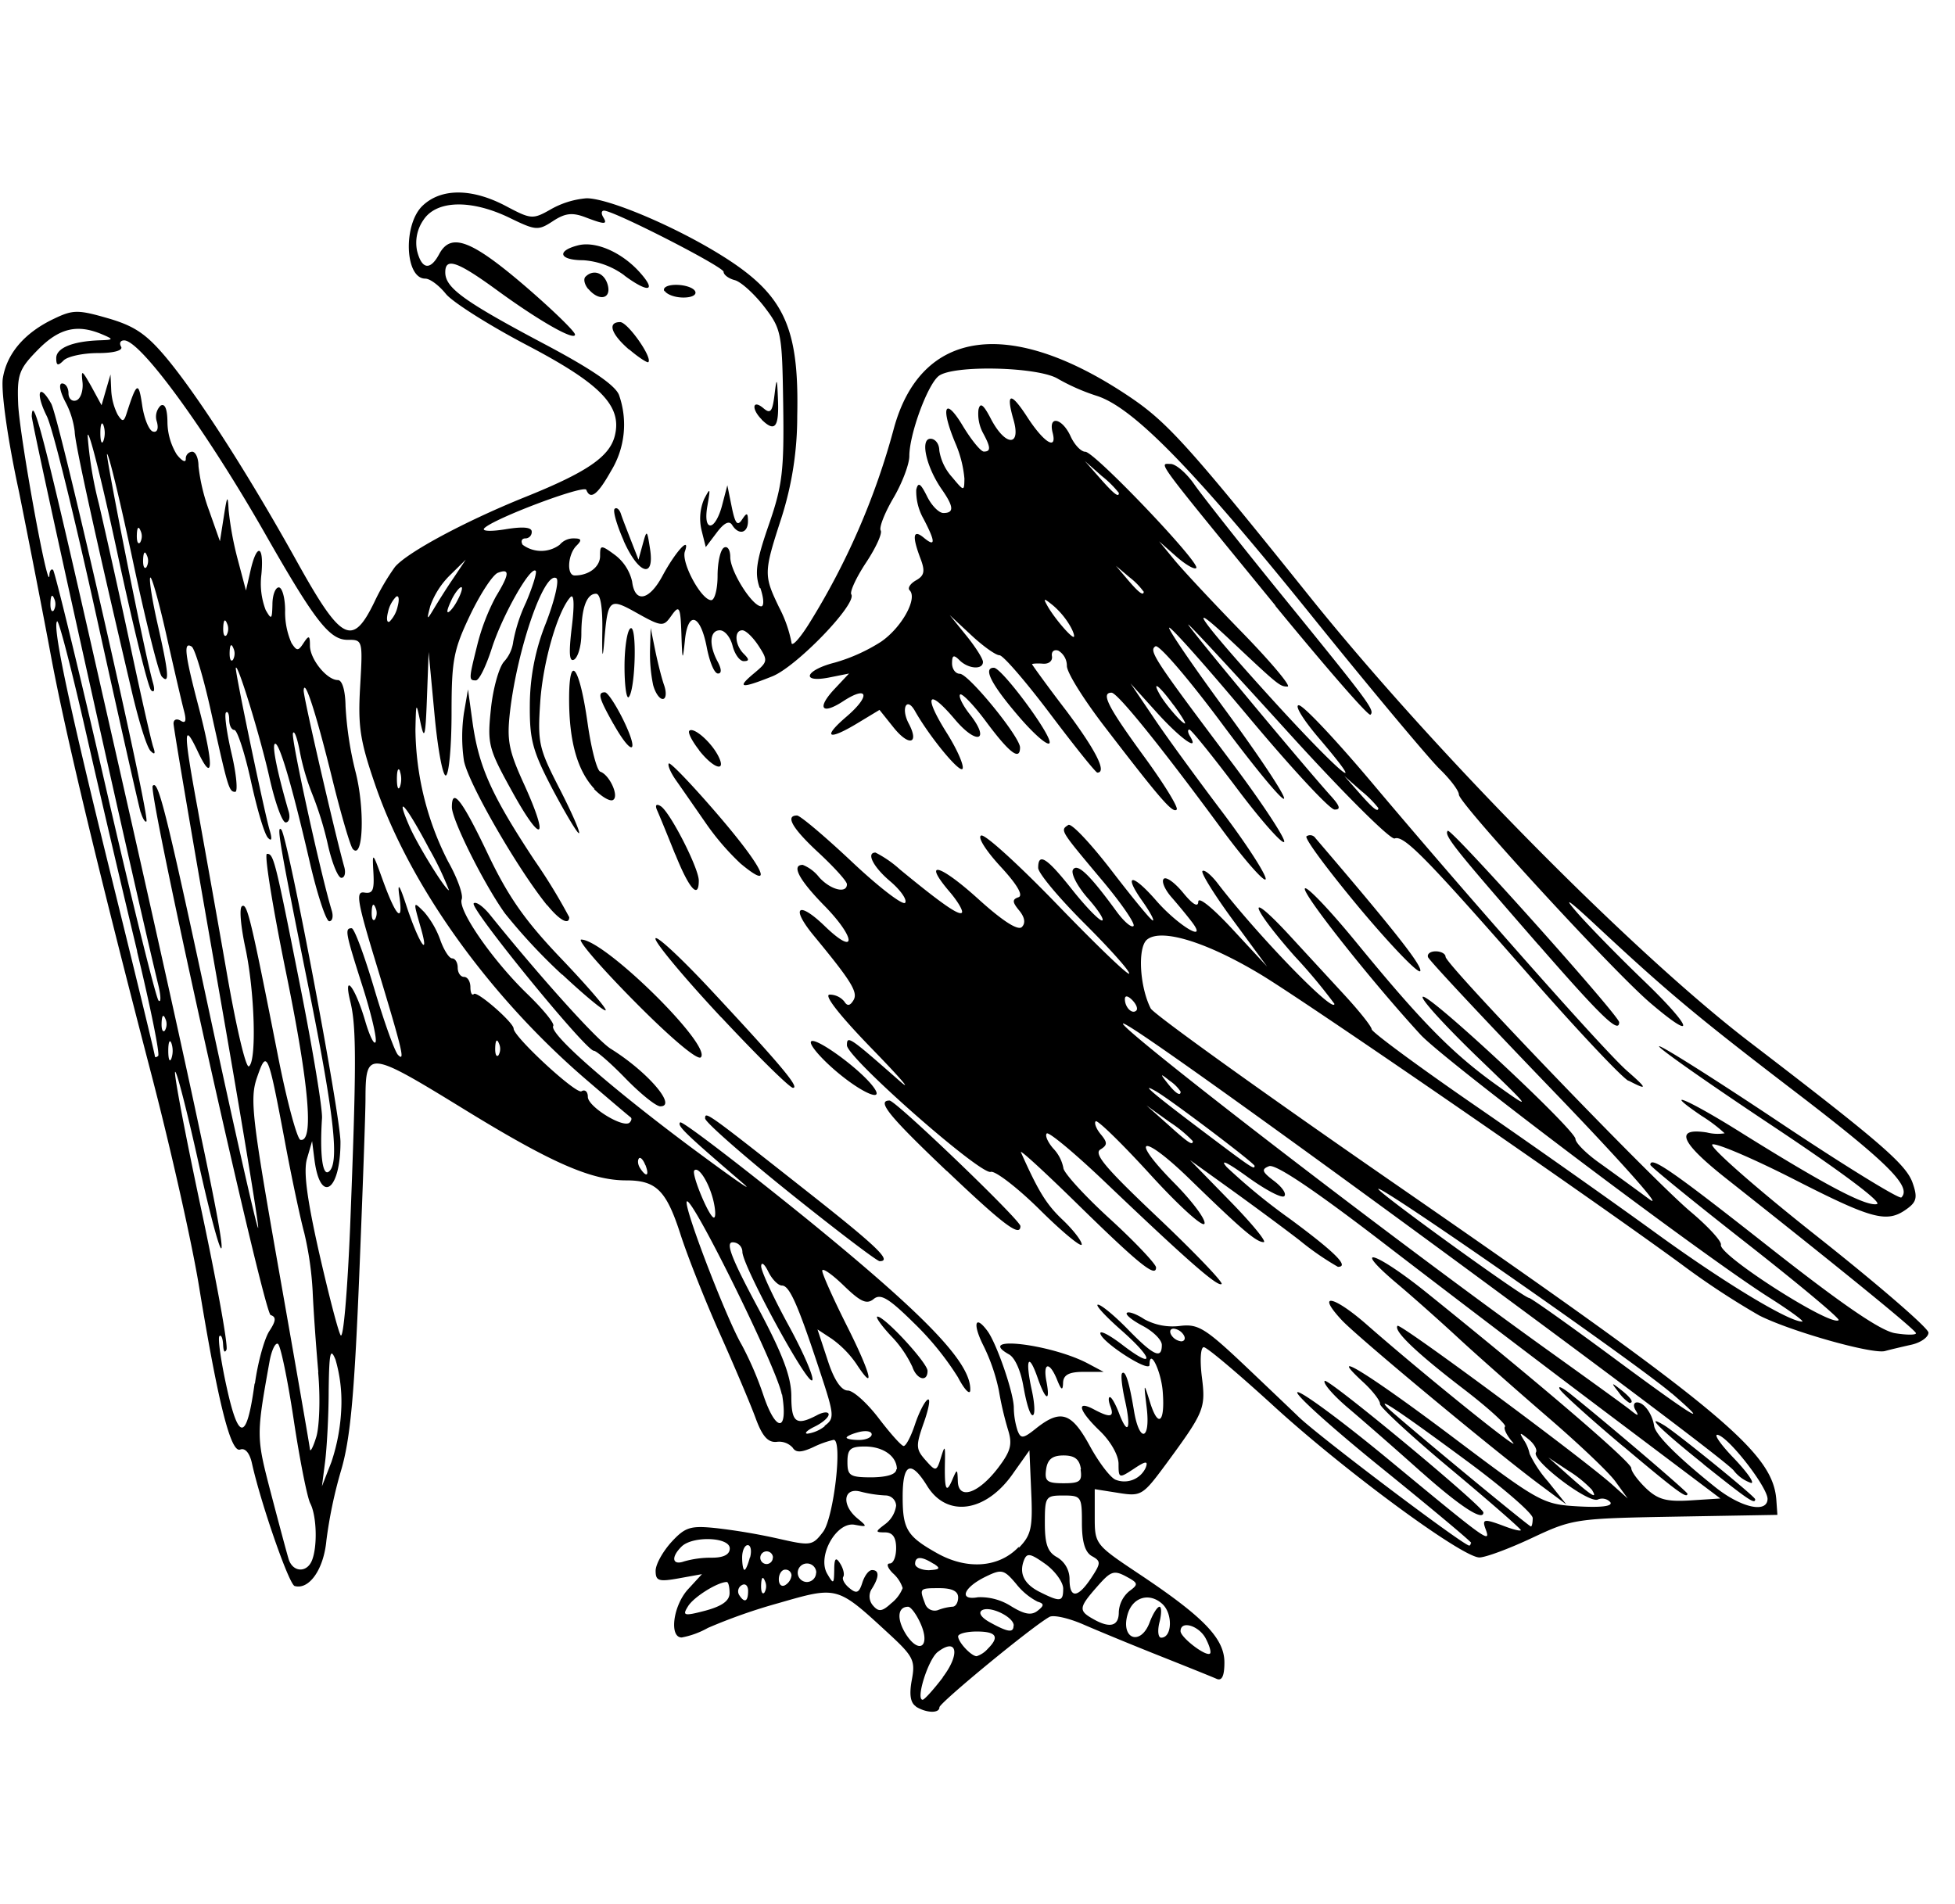 <svg xmlns="http://www.w3.org/2000/svg" width="308" height="300"><path d="M144.31 268.86c-.88-.56-1.09-1.87-.66-4.17.58-3.06.26-3.71-3.66-7.32-8.15-7.51-8-7.48-17.36-4.78a86.74 86.74 0 00-11.1 3.9 13.46 13.46 0 01-4.13 1.51c-2 0-1.37-5 1-7.6l2.19-2.38-3.65.66c-3.17.57-3.65.41-3.65-1.19 0-1 1.11-3 2.48-4.52 2.19-2.37 3-2.62 7.05-2.2a94.86 94.86 0 019.85 1.67c5.06 1.15 5.33 1.11 7-1.08s3.12-14.5 1.67-14.5a14.83 14.83 0 00-3.23 1.16c-1.88.86-2.73.88-3.23.07a2.89 2.89 0 00-2.54-.91c-1.36.12-2.25-.89-3.29-3.72-.78-2.14-3.29-8.07-5.57-13.17s-5.12-12.22-6.28-15.83c-2.23-6.91-3.81-8.48-8.54-8.48-5.51 0-11.77-2.74-25.49-11.17-15.19-9.33-15.56-9.37-15.59-1.69 0 2.3-.46 15-1 28.23-.77 18.68-1.4 25.47-2.86 30.38a71.47 71.47 0 00-2.3 11c-.42 4.54-2.72 7.8-5 7.16-.89-.25-5.31-12.95-6.73-19.34-.36-1.63-1.08-2.46-1.85-2.16-1.49.57-3.48-7.35-6.51-25.86-1.09-6.69-4.44-21.58-7.44-33.09q-12.51-48-15.9-66.29c-1.13-6.1-3.39-17.66-5-25.69C1.15 69 .14 61.5.45 59.57c.63-3.89 3.45-7.17 8.06-9.35 3-1.44 3.77-1.44 8.55-.06 4.15 1.21 6 2.48 9.09 6.15C31.26 62.43 39.29 75 46.78 88.48c7 12.6 8.73 13.52 12.19 6.4a35.46 35.46 0 013.25-5.55c1.93-2.3 11-7.16 20.25-10.91 10-4 13.56-6.45 14.39-9.76 1.18-4.7-2.22-8.2-14-14.36-5.91-3.11-11.59-6.72-12.62-8s-2.47-2.4-3.24-2.4c-3.23 0-3.53-8.58-.4-11.51 2.94-2.77 7.77-2.74 13.09.07 4 2.12 4.25 2.14 7.14.49a13.67 13.67 0 015.58-1.71c3.44 0 13.81 4.38 21.11 8.91 10 6.19 12.39 11.27 12.08 25.38a52.36 52.36 0 01-2.5 16.1c-2.79 8.59-2.8 9-.35 14.08a20.12 20.12 0 011.94 5.5c0 .81 1.22-.48 2.72-2.86a114.08 114.08 0 0013.39-30.76c4.27-15.82 18.36-17.73 37.18-5.06 5.94 4 9.34 7.77 28.37 31.49 19.52 24.32 50.82 56 69.21 70.1 20.7 15.85 24.73 19.33 25.76 22.25.8 2.27.64 3-.91 4.11-3.1 2.26-5.37 1.67-17.63-4.59-6.46-3.3-12.33-5.81-13-5.58s6.67 6.72 16.38 14.4 17.66 14.55 17.66 15.26-1.21 1.57-2.68 1.9-3.35.77-4.17 1c-2 .53-14.79-3.08-19.78-5.59a123 123 0 01-12.31-8.1c-14.43-10.57-58.6-41-66.18-45.59-8.56-5.17-15.77-7.39-18-5.54-1.5 1.25-1.16 7.41.59 10.84.45.88 17.8 13.34 38.56 27.69 51.3 35.47 59.42 42.2 60 49.7l.17 2.4-16.06.28c-15.73.28-16.2.35-22.59 3.35-3.59 1.69-7.33 3.08-8.3 3.08-2.72 0-21.44-13.79-32.56-24-5.48-5-10.36-9.13-10.86-9.13s-.63 2.05-.31 4.63c.63 5 .42 5.53-5.6 13.73-3.7 5-3.93 5.18-7.54 4.6l-3.73-.59V239c0 4.3.06 4.37 7 9 10.17 6.78 13.43 10.16 13.43 13.93 0 2.13-.39 2.95-1.22 2.59-.67-.3-4.72-1.93-9-3.63s-9.68-3.93-12-4.94-4.72-1.55-5.35-1.19C162.6 256.27 148 268.31 148 269c0 1-2.11.9-3.72-.12zm4.21-4.59c2.79-3.66 2.28-6.33-.77-4-1.5 1.11-3.53 7.54-2.39 7.54.27 0 1.69-1.57 3.16-3.49zm7.1-4.49c1.9-1.89 1.36-2.72-1.75-2.72-1.6 0-2.92.35-2.92.77 0 .91 2.07 3.12 2.92 3.12a4 4 0 001.75-1.17zm34.31-1.67c-1.09-2-3.94-2.84-3.94-1.11 0 1 4.06 4.11 4.65 3.52.21-.21-.11-1.29-.71-2.41zM145 255.74c-.64-1.42-1.51-2.58-1.93-2.58-1.7 0-1.83 2-.29 4.41 2.1 3.19 3.85 1.75 2.22-1.83zm36.13-.14c.5-1.34 1.2-2.44 1.54-2.44s.34 1.1 0 2.44-.21 2.43.27 2.43c1.74 0 1.86-3.79.17-5.32-2-1.82-4.59-1.1-5.42 1.51-1.25 4 2 5.24 3.44 1.38zm-21.42.52c0-1.36-3.74-3.16-5-2.41-.62.39-.12 1.15 1.24 1.9 2.86 1.58 3.73 1.7 3.73.51zm16.55-2.12a4.6 4.6 0 011.63-3.28c1.5-1.1 1.46-1.29-.49-2.34s-2.45-.78-4.53 1.58c-2.87 3.27-3 3.79-.75 5.07 2.71 1.58 4.14 1.22 4.14-1zm-61.32-3c0-1-.2-1.74-.44-1.74-1.43 0-5.18 2.34-6.09 3.8s-.79 1.64 2.73.71c2.63-.71 3.8-1.56 3.8-2.77zm48.53 1.36a10.37 10.37 0 01-3.39-2.82c-1.92-2.27-2.28-2.35-4.8-1.12-3.51 1.71-4.29 3.8-1.21 3.24a9 9 0 015.17 1.38c2.15 1.33 3.25 1.52 4.23.75s1.12-1.11 0-1.43zm-21.28-2.21a5.3 5.3 0 00-1.53-2.28c-.84-.84-1.06-1.53-.48-1.53s1-1.1 1-2.43c0-1.66-.54-2.45-1.7-2.47-1.63 0-1.63-.09 0-1.32a4.37 4.37 0 001.7-2.89 1.68 1.68 0 00-1.7-1.61 19.54 19.54 0 01-3.9-.6c-2.73-.73-3.06 2.12-.48 4.23 1.58 1.3 1.56 1.36-.4 1-2.87-.61-6 4.89-4.39 7.69 1 1.72 1.08 1.68 1.12-.58 0-1.86.26-2.1.94-1 .49.78.71 1.72.48 2.08s.21 1.18 1 1.8c1.09.91 1.5.73 2-.86.35-1.1 1-2 1.54-2 1.15 0 1.14 1.06 0 2.89a2.18 2.18 0 00.15 2.7c.86 1 1.4 1 2.87-.36a5.69 5.69 0 001.8-2.39zm7.87 3c.49 0 .89-.65.89-1.46 0-1-1-1.46-2.92-1.46-3.16 0-3.21 0-2.3 2.41a1.6 1.6 0 002 1.06 8.31 8.31 0 012.31-.55zm-32.2-2.49c0-.83-.45-1.24-1-.9a1.11 1.11 0 00-.43 1.51c.85 1.36 1.43 1.11 1.43-.6zm49.64-.36c0-1-1.27-2.78-2.82-3.89-2.38-1.69-2.9-1.78-3.37-.55-.8 2.08.06 3.77 2.56 5 3.19 1.59 3.63 1.53 3.63-.55zm-47-1.22c-.31-.78-.54-.55-.59.58s.19 1.61.51 1.28a1.93 1.93 0 00.08-1.86zm51.41-.45c1.55-2.35 1.56-2.65.11-3.45-1.08-.61-1.57-2.24-1.57-5.22 0-4.16-.11-4.33-2.92-4.33s-2.92.17-2.92 4.35c0 3.35.45 4.58 1.95 5.39a4 4 0 011.94 3.44c0 3.11 1.3 3 3.41-.18zm-47.21-.4a.94.94 0 00-1-.92c-.54 0-1 .69-1 1.52s.43 1.25 1 .92a2.08 2.08 0 001-1.52zm3.9-.43a1.46 1.46 0 10-1.46 1.46 1.47 1.47 0 001.43-1.45zm-79.43-2c.87-2.26.71-7-.29-8.93-.48-.93-1.66-6.86-2.61-13.18s-2.07-11.7-2.48-11.95-1 1-1.32 2.73c-2.11 11.77-2.11 11.88.19 20.71 1.26 4.81 2.52 9.52 2.81 10.46.65 2.12 2.91 2.22 3.7.16zm69-.4c.28-1.07.11-1.95-.37-1.95s-.88.88-.88 1.95.16 1.94.37 1.94.57-.89.85-1.96zm28.92 1c-1.89-1.22-2.92-1.22-2.92 0 0 .53 1 1 2.19 1 1.74-.11 1.88-.29.7-1.05zm13.43-2.54c1.95-2 2.2-3.16 1.94-8.84l-.28-6.5-2.47 3.48c-4.25 6.25-10.48 7.23-13.63 2.14q-3.89-6.3-3.87 1.76c0 5.05.71 6.18 5.44 8.83s9.75 2.27 12.84-1zm-48.39 1.57c1.88 0 2.84-.5 2.84-1.46 0-1.81-5.86-2-7.59-.3s-1.45 3 .37 2.35a15.32 15.32 0 014.38-.59zm9.65 0a1 1 0 10-1 1 1 1 0 00.97-1.05zm110-2.33c0-.21-6.4-5.56-14.22-11.89s-13.74-11.67-13.15-11.86 7.11 4.62 14.47 10.71c15.2 12.57 16 13.18 15.22 11-.68-1.77-.37-1.83 3-.56 1.37.52 2.5.78 2.5.58s-5-4.58-11.19-9.74-11.08-9.72-11-10.14-1.08-2-2.68-3.46c-6.05-5.58.85-1.33 14.32 8.82s14 10.46 19.55 10.78c3.59.2 5.48 0 5.11-.64a1.72 1.72 0 00-2-.43c-1.54.6-10.48-6.22-9.73-7.43.25-.41-.27-1.35-1.17-2.08-1.41-1.14-1.51-1.12-.74.13a6.27 6.27 0 01.92 2.19 19.06 19.06 0 002.9 4.35l2.88 3.61-3.85-2.87c-6.8-5-29.09-23.54-31.52-26.16-4.15-4.45-1.31-3.91 4 .76 8.8 7.72 24.7 20.54 22.91 18.47-.94-1.08-1.48-2.19-1.2-2.47s-2.71-3-6.63-6c-7.45-5.71-11-9.15-10.3-9.88.42-.43 29.13 20.83 33.89 25.09l2.37 2.12-1.89-2.61c-1-1.44-5.83-6-10.64-10.15s-11.17-9.76-14.12-12.49-7.29-6.59-9.66-8.58c-7.48-6.31-3.47-5.11 4.58 1.36 18 14.49 32.25 26.7 32.29 27.68 0 .57 1.09 2 2.36 3.22 1.86 1.75 3.23 2.11 7 1.87l4.68-.3-18.92-14.25c-10.4-7.84-26.05-19.76-34.78-26.48-10.44-8-16.4-12-17.4-11.63-1.26.49-1.13.88.77 2.32 1.26.95 2 2 1.63 2.4s-3-1-5.83-3.05c-3.17-2.29-4.42-2.87-3.23-1.51a95.14 95.14 0 0010 8.19c7.11 5.26 9.35 7.51 7.5 7.51a44.27 44.27 0 01-6.08-4.21c-3-2.31-8.16-6.1-11.37-8.4l-5.84-4.2 6.3 6.46c3.47 3.55 5.85 6.46 5.29 6.46-1.16 0-3.41-1.92-11.8-10.08-7.43-7.2-9.49-6.53-2.29.76 2.84 2.87 5 5.76 4.77 6.41s-4.05-2.82-8.52-7.72-8.35-8.68-8.62-8.41.09 1.2.8 2.05c1.08 1.3 1.07 1.7-.07 2.4s1.21 3.27 9.11 10.76c5.75 5.45 10.23 10.14 10 10.42-.55.55-5.24-3.54-18.39-16.08-4.73-4.51-8.85-7.94-9.16-7.63s.16 1.36 1 2.34a6.13 6.13 0 011.62 3.09c0 .71 3.28 4.33 7.3 8s7.3 7.17 7.3 7.68c0 1.67-2.7-.51-12.29-9.9-5.17-5.07-9.21-8.78-9-8.25 2.75 6.16 4 8.21 6.58 10.65 1.65 1.57 3 3.31 3 3.87s-3-1.89-6.57-5.43-7.11-6.23-7.76-6c-1.54.58-22.66-18-22.66-19.94 0-1.61.38-1.35 8.28 5.6 2.14 1.88.18-.41-4.36-5.08-5.14-5.3-7.64-8.51-6.63-8.51a3 3 0 012.29 1.08c.47.76.9.71 1.44-.18.77-1.25-.27-2.95-6.26-10.21-3.69-4.48-2.45-5.54 1.74-1.49 5 4.84 5 2 .07-3.08-4.1-4.16-5.39-6.56-3.53-6.56a6.18 6.18 0 012.58 1.95c1.8 2 4.38 2.63 4.38 1.1 0-.47-2-2.67-4.38-4.89-4.19-3.86-5.41-5.94-3.48-5.94.49 0 4.39 3.29 8.68 7.33s8.05 6.91 8.36 6.41-.75-2-2.36-3.37c-2.66-2.24-3.83-4.53-2.32-4.53a17.68 17.68 0 013.86 2.67c6.46 5.32 9.27 7.28 9.74 6.81.26-.26-.62-1.79-2-3.39-4.24-5-1.51-4.3 4.62 1.25 3.82 3.46 6.23 5 6.84 4.39s.46-1.53-.42-2.6c-1.1-1.33-1.12-1.75-.12-2.09.81-.27-.19-2-2.86-4.88-2.36-2.57-3.63-4.64-3-4.85s6 4.7 12 10.91 11.06 11.1 11.3 10.86-2.88-3.77-6.95-7.83-7.38-8-7.38-8.84c0-2.48 1.36-1.61 5.35 3.43 2.12 2.67 4.24 4.86 4.7 4.86s-.51-1.56-2.19-3.46-2.74-3.95-2.38-4.54c.68-1.1 2.63.77 6.85 6.56 1.16 1.59 2.37 2.64 2.69 2.31s-2-3.73-5.27-7.58c-6.33-7.56-6.3-7.5-5-8.34.51-.31 3.59 3 6.86 7.25s6.17 7.8 6.45 7.8-.44-1.34-1.61-3c-3.13-4.4-1.67-4.51 2.12-.16 3.43 3.95 8.27 6.86 5.65 3.4-.72-.95-2.17-2.71-3.22-3.91s-1.61-2.5-1.22-2.89 1.75.61 3.05 2.19c1.49 1.83 2.37 2.35 2.39 1.42s2.47 1.17 5.44 4.38l5.41 5.84-5.35-7.28c-2.94-4-5.12-7.51-4.84-7.78s1.35.58 2.38 1.92c6.16 8.06 18.41 20.72 18.41 19a86.78 86.78 0 00-6.28-7.52c-7.06-8-7.74-10.78-.77-3.24 2.46 2.68 6.37 6.91 8.68 9.42s4.22 4.91 4.24 5.35 7.33 5.84 16.27 12 21.73 15.19 28.44 20.06c10.88 7.91 21 14 23.11 14 .42 0-1.94-1.73-5.25-3.83-10.49-6.65-51.12-37.29-54.88-41.39-7.8-8.49-18.54-22.08-18.22-23 .18-.56 3.87 3.29 8.18 8.56 10.27 12.54 15.19 17.53 22.28 22.57 5.5 3.92 5.31 3.66-3.34-4.66-5-4.84-8.89-9.08-8.55-9.42.76-.77 24 20.89 24.07 22.4 0 .59 1.65 2.25 3.65 3.68s5.6 4.05 8 5.82-4.38-5.88-15.09-17-19.61-20.64-19.79-21.15.37-.92 1.21-.92 1.55.39 1.55.86c0 1.22 32.54 35.08 38.61 40.17 2.77 2.33 4.91 4.67 4.77 5.2-.43 1.61 17.41 13 18.55 11.88.24-.24-6.38-5.76-14.69-12.27S260 183.78 260 183.53c0-1.46 3.39.89 18.48 12.77 11.71 9.22 17.79 13.39 20.08 13.76 1.81.29 3.29.3 3.29 0 0-.46-10.82-9.29-29.95-24.42-7.17-5.67-8.13-8-3-7.21a6.94 6.94 0 002.81.13 24.73 24.73 0 00-3.64-2.75c-6.66-4.53-2-2.54 6.45 2.78 13 8.11 19.36 11.48 21.16 11.13 1-.19-5.62-5.14-16.53-12.39-10-6.65-18-12.26-17.77-12.48s8.77 5.17 19 12 18.85 12.13 19.17 11.82c1.67-1.67-2.11-5.45-16.39-16.39-15.92-12.18-20.39-15.92-31.87-26.62-4.12-3.84-5.14-4.54-2.94-2 1.86 2.15 6.67 7.07 10.7 10.94 7.62 7.34 8.33 9.72 1 3.47-5.89-5-30.21-31.5-30.21-32.87 0-.62-1.36-2.41-3-4s-10.68-12.37-20.05-24c-18.73-23.25-28.25-33-34-34.83a32.26 32.26 0 01-6.09-2.67c-3.07-1.93-16.67-2.24-18.85-.43-1.78 1.48-4.59 9.19-4.59 12.59 0 1.28-1.13 4.26-2.51 6.61s-2.28 4.65-2 5.11-.76 2.73-2.31 5.07-2.59 4.61-2.32 5c.92 1.49-8.6 11.37-12.44 12.91-5 2-5.69 1.86-2.89-.47 2.19-1.83 2.23-2 .71-4.35-.88-1.34-2-2.43-2.55-2.43-1.32 0-1.19 2.29.22 3.7.89.88.89 1.16 0 1.16-.63 0-1.42-1.09-1.76-2.43s-1.22-2.43-2-2.43c-1.6 0-1.77 2.29-.35 4.93.63 1.18.65 1.88.06 1.88s-1.32-1.83-1.76-4.06c-1-5.32-3-5.94-3.46-1.11-.35 3.34-.41 3.22-.55-1.1s-.35-4.57-1.57-2.85-1.44 1.83-5.36-.37c-4.49-2.52-4.66-2.37-5.25 4.7-.23 2.75-.34 2.11-.28-1.7.07-4-.29-6.09-1-6.08-1.47 0-2.3 2.3-2.3 6.35 0 1.79-.5 3.57-1.1 4-.8.49-.91-.88-.41-5.06.44-3.56.36-5.36-.21-4.76-2 2.19-4.33 10.15-4.76 16.55s-.22 7.28 3 13.55c1.91 3.71 3.31 6.9 3.12 7.09s-2-2.85-4.08-6.74c-3.24-6.17-3.72-7.91-3.68-13.41A34.93 34.93 0 0186 98.19c1.39-3.6 2.13-6.79 1.65-7.09-1.89-1.17-6.12 11-7.29 20.93-.54 4.65-.24 6.19 2.27 11.68 4 8.83 2.69 9.43-2 .9-3.69-6.68-3.87-7.38-3.29-12.91.33-3.22 1.27-6.57 2.07-7.46a5.71 5.71 0 001.45-3.16 25.35 25.35 0 012-6.14c1.08-2.53 1.77-4.8 1.53-5-.81-.8-5.23 7-6.89 12.15-.9 2.81-2 5.11-2.53 5.11-1.14 0-1.13-.15.24-5.65A33.44 33.44 0 0178.12 94c2.16-3.55 2.24-4.49.32-3.75-.8.3-2.77 3.31-4.38 6.67-2.61 5.48-2.92 7.1-2.92 15.42 0 5.11-.39 9.53-.87 9.83s-1.29-4-1.8-9.44l-.94-10-.27 7.3c-.22 6-.4 6.69-1 3.9-.71-3.4-.71-3.4-.81 1a46.53 46.53 0 005.12 20.76c1.46 2.59 2.44 5.27 2.17 6-.65 1.68 4.91 9.7 10.42 15 2.44 2.37 4.25 4.59 4 4.95-.7 1.14 8.39 9.17 21.41 18.91 7 5.2 10.71 7.79 8.32 5.74-9-7.74-10.25-8.93-9.73-9.45.29-.29 9.27 6.58 20 15.26 18.78 15.3 25.84 22.65 25.7 26.9 0 .88-.9 0-1.94-2a45.69 45.69 0 00-6.91-8.52c-4-3.95-5.28-4.71-6.37-3.81s-2.06.46-4.73-2.13c-1.85-1.79-3.37-2.84-3.37-2.32s1.74 4.41 3.87 8.65c3.83 7.61 4.61 10.79 1.49 6a16 16 0 00-3.86-3.93l-2.25-1.48 1.59 4.81c1 3.14 2.15 4.81 3.18 4.82.88 0 3.07 2 4.87 4.36s3.57 4.36 3.93 4.38 1.16-1.5 1.78-3.37 1.51-3.63 2-3.93.22 1.3-.57 3.55c-1.32 3.74-1.3 4.24.26 6s1.72 1.85 2.4-.4c.62-2 .69-2 .64.64-.09 4.36.19 5.08 1.12 2.92.81-1.89.84-1.88.91.15.09 3 3.24 1.94 6.34-2.11 2-2.64 2.29-3.7 1.57-6a51.68 51.68 0 01-1.45-6.23 29.45 29.45 0 00-2.41-7c-1.74-3.43-1.36-5 .59-2.38 1.45 1.91 4.18 9.82 4.18 12.12a12.34 12.34 0 00.59 3.61c.52 1.34.89 1.29 3-.41 3.82-3 5.52-2.43 8.38 2.82 1.43 2.63 3.25 5 4.05 5.33a3.71 3.71 0 004.76-1.89c.42-1.11 0-1.08-1.88.18-2.32 1.53-2.4 1.5-2.4-.79 0-1.35-1.25-3.55-2.92-5.16-3.31-3.17-3.85-4.94-1-3.44 2.59 1.39 3.29 1.27 2.64-.45-.31-.8-.35-1.46-.08-1.46s.92 1.16 1.45 2.57c1.4 3.67 1.94 2.44.92-2.08-.47-2.11-.68-4-.45-4.25.52-.53 1.12 1.36 1.88 5.95.85 5.07 2.61 4.64 2-.49-.49-4.08-.48-4.09.53-.86 1.27 4.06 2.36 3.21 2-1.6-.22-3.29-2.09-7.14-2.09-4.31 0 1.3-7.69-3.69-7.75-5 0-.47 1.52.34 3.43 1.8 5.19 4 5.07 2.31-.16-2.3-2.5-2.2-4.15-4-3.64-4s2.62 1.75 4.71 3.89c4.06 4.16 5.35 4.76 5.35 2.46 0-.79-1.35-2.13-3-3s-2.78-1.78-2.51-2.05 1.51.17 2.76 1a9.3 9.3 0 005.55 1.06c2.95-.37 4 .29 10.7 6.64 4.08 3.88 7.65 7.28 7.92 7.55 2.77 2.8 26 20.34 27 20.41.13 0 .24-.15.24-.36zm-7.8-11.11c-4-3.59-9.24-8.16-11.6-10.16s-4-3.92-3.68-4.26c.51-.51 25 19.8 25 20.74-.01 1.43-3.64-.92-9.76-6.37zm31.78-4.07c-5.09-4.28-9.59-8.33-10-9s.34-.34 1.67.72c5.59 4.46 18.42 15.41 18.42 15.71-.04.84-1.56-.27-10.13-7.48zm-94.49-9.24c-.39-2.55-1.34-4.75-2.3-5.28-5.48-3.07 6.61-1.66 12.46 1.45l2.44 1.3h-3.17c-2.32 0-3.18.49-3.22 1.74s-.27 1.19-.94-.49c-1.19-2.94-2.26-2.78-1.68.25.64 3.35-.13 3.05-1.38-.54-1.44-4.14-2-3-.94 1.87.49 2.21.56 4 .14 4s-1-2-1.41-4.36zm-17.56-3.38a17.75 17.75 0 00-3.38-4.86c-1.52-1.64-2.47-3-2.09-3 1.15 0 7.89 7.31 7.89 8.55 0 1.88-1.76 1.36-2.42-.72zm-19.25-27.32c-7.35-5.9-13.37-11.19-13.37-11.76 0-1.16.11-1.08 16.42 11.78 10.78 8.5 13.06 10.71 11.07 10.71-.41 0-6.76-4.83-14.12-10.73zm24.68-3.49c-9.09-8.64-11.08-11.09-9-11.09 1 0 20.62 18.85 20.62 19.78 0 1.81-2.59-.13-11.59-8.69zm-50.58-14.56c-2.32-2.4-4.59-4.37-5-4.37-1.28 0-19.64-22.52-18.93-23.23.34-.34 1.5.48 2.58 1.82 8 9.92 16.81 19.7 19 21.09 5.78 3.59 10.53 9.1 7.81 9.07-.68 0-3.14-2-5.46-4.38zm32.93-1.35c-2.41-2.09-4.08-4.11-3.7-4.5.68-.69 7.1 3.9 9.51 6.8 2.56 3.09-1.39 1.53-5.81-2.3zm-17.86-8.28c-5.71-6.11-10.37-11.69-10.37-12.4s3.9 2.89 8.67 8c11.1 11.91 14.11 15.5 13 15.5-.51 0-5.58-5-11.28-11.1zm142.93 10c-1.07-.56-7.86-7.77-15.09-16-16.86-19.25-20.29-22.75-21.75-22.19-.65.25-8.15-7.22-16.66-16.6S187.41 98.4 187.21 98.4c-.35 0 18 22.06 22.45 27 1.45 1.6 1.61 2.18.59 2.15-.76 0-6.84-6.58-13.52-14.56S184.42 98.68 184.2 98.9s3.84 6.15 9 13.18 9.28 13.22 9.1 13.74-4.58-4.8-9.8-11.82-9.92-12.5-10.46-12.17c-1.1.69-.23 2 12 18.28 4.75 6.31 8.47 12 8.28 12.52s-3.51-3.17-7.38-8.32-7.27-9.36-7.56-9.36-.26.44.07 1c1.63 2.64-1.44.47-5.16-3.64l-4.18-4.63 3.62 5.35c2 3 6.86 9.65 10.82 14.89s7 10 6.85 10.6-3.38-3.05-7.07-8.08c-9.5-12.91-16.28-21.3-17.21-21.3-1.72 0-.59 2.21 5 9.89 3.21 4.38 5.58 8.22 5.26 8.53-.62.62-2.49-1.52-11.3-13-3.25-4.22-6-8.56-6-9.65a2.77 2.77 0 00-1.35-2.4c-.69-.23-1.12.17-1 .89s-.48 1.25-1.43 1.17-1.71 0-1.71.08S165 108.09 168 112c4.69 6.27 6.42 9.73 4.88 9.73-.26 0-3.59-4.16-7.42-9.24s-7.42-9.25-8-9.25-2.58-1.42-4.44-3.16l-3.4-3.17 2.62 3.24c1.44 1.78 2.62 3.64 2.62 4.14 0 1.28-2.32 1.11-3.7-.27-.91-.91-1.17-.8-1.17.49 0 .91.55 1.65 1.23 1.65 1.36 0 9.48 9.94 9.48 11.61 0 2.13-1.63.91-5.23-3.91-2-2.72-3.93-4.71-4.21-4.43s.4 1.69 1.53 3.12c3.3 4.2 1.12 4.93-2.36.79-4.23-5-5-3.83-1.36 2 1.63 2.56 2.79 5.15 2.59 5.75-.31.95-5.15-4.89-7.52-9.08-1.29-2.29-2.23-.42-1 1.94 1.75 3.27.08 3.73-2.38.65l-2.2-2.75-3.31 2c-4.77 2.91-5.8 2.41-1.91-.92s3.42-5-.48-2.46c-3.42 2.24-4.23 1.12-1.39-1.91l2.29-2.44-3.1.62c-4.58.91-3.84-1.15.85-2.34a27.61 27.61 0 007.28-3.28c3.25-2.22 5.81-6.82 4.52-8.11-.36-.35.1-1.06 1-1.57 1.32-.74 1.46-1.44.72-3.4-1.37-3.6-1.19-4.73.52-3.31 1.87 1.55 1.85.65-.06-3a8.8 8.8 0 01-1.14-4.57c.3-1.27.68-1 1.68 1 .71 1.47 1.88 2.67 2.6 2.67 1.71 0 1.64-1-.24-3.7-2.46-3.52-3.47-8-1.8-8 .77 0 1.39.83 1.39 1.84a8.17 8.17 0 002.02 4.21c1.88 2.26 1.91 2.26 1.94.23a18.13 18.13 0 00-1.42-5.57c-2.38-5.68-1.68-7.45 1.11-2.83 1.37 2.28 2.88 4.14 3.37 4.14 1.13 0 1.1-.67-.17-3a6.4 6.4 0 01-.68-3.59c.27-1.23.79-.84 2 1.51 2.27 4.29 4.75 4.33 3.52.06s-.47-4.49 2.17-.42 4.73 5.32 4 2.48 1.53-2.3 2.83.56c.61 1.34 1.65 2.43 2.32 2.43 1.44 0 18.21 17.58 17.47 18.32-.28.28-1.71-.55-3.18-1.85l-2.67-2.36 2.4 2.92c1.32 1.61 6.13 6.76 10.69 11.44s7.77 8.52 7.15 8.52c-1.22 0-1.39-.14-9-7.3s-4.79-3.17 6.76 9.53c10.46 11.48 15.49 15.67 7.26 6-2.52-2.94-4-5.32-3.24-5.28s6.15 5.8 12 12.78c15.58 18.48 36.16 41.72 39.7 44.82 3.26 2.85 3.3 3.14.21 1.53zm-39.42-43a16.87 16.87 0 00-2.68-2.68l-2.67-2.36 2.36 2.68c2.2 2.5 3 3.12 3 2.36zm-32.27-16.23c-2.18-3-3.47-4-2.19-1.71.9 1.6 3.51 4.63 4 4.63.2 0-.61-1.32-1.79-2.92zm-16.31-12.5a12.57 12.57 0 00-2.65-3.17c-1.49-1.2-1.6-1.19-.88.08 1 1.79 3.61 4.87 4.11 4.87.21 0 0-.8-.58-1.78zm11.59-5.37A10.78 10.78 0 00178 91l-2.19-1.85 1.86 2.19c1.74 2.05 2.52 2.63 2.52 1.85zm-3.89-15.55a16.38 16.38 0 00-2.68-2.65l-2.67-2.36 2.36 2.68c2.2 2.5 3 3.12 3 2.36zm-76.33 80.1c-5.29-5.34-9.05-9.71-8.36-9.71 3.67 0 20.66 16.73 18.84 18.55-.52.52-4.79-3.08-10.48-8.84zm142.47-8.85c-13.06-15-15-17.33-14.31-18 .49-.49 27 29.13 27 30.16 0 1.86-2.71-.74-12.7-12.19zm-153.85 4.66a89.27 89.27 0 01-9-9.65c-3.29-4.59-8.36-14.73-8.36-16.74 0-3.22 1.62-1.12 5.65 7.34 3.24 6.8 5.86 10.54 11.58 16.53 4.07 4.26 7.22 7.92 7 8.14s-3.28-2.31-6.82-5.62zm125.76-10.33c-5-6-8.82-11.11-8.48-11.46a1 1 0 011.41.28c12.33 14.4 16.81 20.08 16.52 20.94-.19.59-4.45-3.81-9.45-9.76zm-128.12-.6c-4.71-5.82-12.46-19.3-13.1-22.78a25.9 25.9 0 010-7.51l.64-3.72.74 5.36c1 6.87 2.91 11.22 9.71 21.53a90.56 90.56 0 015.5 9c0 1.32-1.54.48-3.44-1.87zm20.19-8c-1.23-3.07-2.51-6.2-2.85-6.95s-.2-1.13.56-.66c1.47.91 6 9.76 6 11.73 0 3-1.51 1.32-3.69-4.12zm10.28 1.42a39.94 39.94 0 01-5.57-6.51c-1.67-2.41-3.73-5.38-4.59-6.6s-1.36-2.42-1.13-2.65 3.79 3.48 7.89 8.27c7.13 8.32 8.8 12 3.4 7.49zm-23-11.74c-2.7-2.88-4-7.5-4-14.18 0-7.38 1.64-5.22 2.92 3.86.57 4 1.46 7.42 2 7.6 1.45.5 3 3.87 2 4.45-.46.29-1.78-.49-3-1.73zm16.49-6.11c-1.12-1.42-1.82-2.8-1.55-3.06.64-.64 3.32 1.65 4.5 3.86 1.45 2.75-.62 2.19-2.97-.79zm-13.5-4.12c-2.31-4.11-2.55-5-1.35-5 .43 0 1.74 2 2.91 4.38 2.6 5.36 1.38 5.83-1.56.6zm63.77-1.29c-4.28-5-5.58-7.58-3.84-7.58 1.25 0 9.16 10.67 8.78 11.84-.2.6-2.43-1.32-4.94-4.26zm40.53-17.36c-19.34-23.66-18.36-22.33-16.53-22.33.82 0 2.5 1.44 3.73 3.21s7.48 9.69 13.9 17.59c13.72 16.88 14.56 18 13.86 18.71-.3.3-7-7.43-15-17.17zM98.39 105c0-3 .43-5.72.94-6 1.06-.65.78 9.78-.29 10.85-.35.27-.65-1.85-.65-4.85zm4.51 2.94a24.48 24.48 0 01-.49-5.59l.1-3.41.69 3.41c.38 1.87 1 4.39 1.42 5.59s.32 2.19-.21 2.19-1.19-1-1.51-2.19zm138.57 131.24c0-.73-4.67-4.78-10.39-9-10.45-7.72-14.37-10.35-12.48-8.38 1.34 1.4 22.24 18.71 22.59 18.71.16 0 .28-.6.28-1.33zm37-3c0-1.84-5.94-9.53-7.79-10.09-.8-.25.27 1.36 2.39 3.57s3.39 4 2.83 4a5.85 5.85 0 01-2.79-2c-2.8-3.09-74.86-56.18-92.46-68.12-18.13-12.3 34 28.27 63.61 49.49 6.23 4.47 12 8.63 12.74 9.25 1.08.86 1.24.84.67-.1-.4-.67-.29-1.22.24-1.22 1.1 0 2.4 1.8 2.69 3.71.21 1.41 3.65 4.86 9.6 9.62 4.09 3.28 8.27 4.21 8.27 1.83zm-10.1-5.51c-6.7-5.35-9.43-8.05-6.2-6.11 1.94 1.16 14.35 11.24 14.35 11.66-.01.85-1.03.16-8.16-5.53zM255 219.34c-1.21-1.54-1.17-1.58.37-.37s2.14 2.07 1.34 2.07a6.13 6.13 0 01-1.71-1.7zm-4.22 15.37a18.52 18.52 0 00-3.71-3l-3.13-2.07 3.37 3c3.47 3.08 4.46 3.68 3.47 2.06zm-197-13.11a23.73 23.73 0 00-.92-7.37c-.82-2-1-1.12-1.08 4.87 0 4-.29 9.05-.56 11.19l-.5 3.89 1.49-3.82a30.55 30.55 0 001.57-8.76zm116.52 9.91c-.22-1.61-1-2.19-2.74-2.19s-2.52.58-2.75 2.19c-.26 1.87.14 2.19 2.75 2.19s2.95-.32 2.68-2.19zm-29 0c0-2.07-2.15-3.6-5.06-3.6-2.26 0-2.73.41-2.73 2.43 0 2.19.39 2.43 3.9 2.43 2.46-.05 3.81-.49 3.81-1.31zm-91.15-15.33c-.36-4-.76-9.71-.89-12.66a51.91 51.91 0 00-1.32-9.24c-.59-2.15-2-8.72-3.09-14.6-2.64-14-2.8-14.4-4.35-9.94-1.16 3.35-.84 6.16 3.48 30.66 2.62 14.83 4.8 27.41 4.85 27.94s.51-.34 1-1.94.66-6.15.29-10.22zm87.18 9.82c0-.49-.88-.65-2-.37s-1.95.67-1.95.88.88.37 1.95.37 2-.39 2-.88zm-97.17-8c.46-3.34 1.47-7 2.25-8.24 1.08-1.64 1.14-2.26.23-2.56-1.11-.37-19.4-82.44-18.58-83.38s1.87 2.82 8.84 35.31c4.09 19.07 7.59 34.52 7.77 34.34s-2.74-17.88-6.5-39.31-6.83-39.51-6.83-40.16.51-.82 1.13-.44c.79.49.94 0 .5-1.64-.34-1.29-1.58-6.62-2.75-11.84S23.91 90.8 23.68 91s.28 3.5 1.13 7.25c1.79 7.87 1.94 9.68.68 8.35-.48-.51-2.53-8.7-4.55-18.2s-3.85-17.09-4.08-16.86 5.79 30.93 7.25 36.08c.31 1.09.18 1.59-.3 1.14s-2.89-10.3-5.38-21.9-4.58-19.78-4.62-18.17a61.13 61.13 0 001.77 10.7c1 4.29 3.24 14.29 4.93 22.24s3.32 15.17 3.63 16.06c.38 1.08.24 1.29-.41.64s-2-5.14-3.16-10.22C15 84.38 11.77 69.7 11.77 68a13.26 13.26 0 00-1.49-4.71c-.85-1.64-1.06-2.87-.49-2.87s1 .7 1 1.54.55 1.36 1.22 1.13 1.1-1.47 1-2.76c-.24-2.16-.14-2.12 1.39.58l1.6 2.94.7-2.43.71-2.42.11 2.44a9.64 9.64 0 001 3.86c.78 1.23 1 1.19 1.45-.24 1.57-4.88 1.87-5 2.42-1.27.3 2.1 1.06 4 1.69 4.2s.95-.35.64-1.52a2.45 2.45 0 01.57-2.55c.68-.42 1.07.5 1.09 2.57a10 10 0 001.46 5.11c.78 1 1.43 1.37 1.43.73a1.08 1.08 0 011-1.16c.54 0 1 1 1 2.26a29.67 29.67 0 001.69 7.06l1.69 4.79.61-3.89c.52-3.35.63-3.49.76-1a51 51 0 001.44 7.78l1.29 4.87.72-3.16c1-4.4 2.15-4 1.71.64a11.63 11.63 0 00.68 5.6c.91 1.58 1 1.48 1.06-.89 0-1.47.47-2.68 1-2.68s1 1.64 1 3.65a12.06 12.06 0 001 5.11c.85 1.3 1.06 1.3 1.91 0s1-1.16 1 .41c0 2.14 2.67 5.43 4.39 5.43.7 0 1.18 1.63 1.22 4.14A54.68 54.68 0 0056 121.56c1.51 5.83 1.23 14.05-.42 12.2-.39-.44-1.85-5.42-3.24-11.07-2.54-10.33-4.38-16-4.5-13.9-.05 1 5 22.85 6.4 27.82.26.93.06 1.7-.46 1.7s-1.46-2.3-2.1-5.11a53 53 0 00-2.45-8 36.79 36.79 0 01-2-6.81c-.4-2.15-.89-3.43-1.08-2.85-.3.88 4.42 22.4 6.11 27.91.29.94.11 1.7-.39 1.7s-1.91-4.27-3.11-9.49c-2.8-12.11-4.86-19.06-5.48-18.44-.42.42.45 4.64 2.2 10.66.27.93.06 1.7-.48 1.7s-1.68-3.18-2.55-7.06c-1.43-6.43-5.13-18.47-5.3-17.25-.1.72 4.53 22.87 5.33 25.52.42 1.4.33 1.84-.26 1.22s-1.73-4.58-2.7-9-2.15-8-2.6-8-.81-.73-.81-1.62-.23-1.4-.51-1.12.12 3.2.89 6.49 1 6 .57 6c-1 0-1.15-.6-3.87-12.89-1.16-5.21-2.51-9.72-3-10-1.31-.81-1.09 1.13 1.05 9.3 2.46 9.36 2.43 12.54-.05 7.3-2.33-4.94-2.34-3.43 0 9.24 1 5.62 3.07 17.1 4.53 25.52s3 15.06 3.49 14.78c1.25-.77.92-11.79-.55-18.66-.72-3.35-1-6.31-.53-6.58.81-.5 1.37 1.82 5.68 23.68 1.4 7.12 3 13 3.52 13.14 2.15.43 1.37-8.61-2.27-26.38-2.1-10.28-3.46-18.68-3-18.68 1.06 0 1.25.72 5.31 21.22 1.94 9.8 3.46 19 3.36 20.44-.36 5.53.06 9 1 8.46 1.82-1.12 1-8.72-3.41-30.5-4.27-21.24-4.79-24.27-4-23.44 1 1 9.34 45.08 9.32 49.25 0 7.72-3.19 9.84-4.1 2.75l-.37-2.92-.81 2.79c-.57 2 0 6.25 1.87 14.6 1.48 6.49 3 12.43 3.43 13.19s1.08-6.91 1.5-17c1-25.37 1-31.5.06-35.44-1.23-4.95.74-2.46 2.31 2.92.7 2.4 1.44 3.89 1.65 3.3s-.72-4.53-2.07-8.76c-2.7-8.46-2.83-9.14-1.71-9.14.42 0 2 4.27 3.55 9.49s3.23 9.92 3.75 10.46c1.18 1.21.73-.63-3.59-14.87-2.85-9.38-3.09-10.93-1.71-10.7s1.57-.45 1.43-3.14c-.19-3.34-.15-3.31 1.46 1.14 2.09 5.79 3.26 7 2.64 2.68-.36-2.47 0-2 1.2 1.71 1.92 5.72 3.6 8.15 2.15 3.12-1.21-4.22-1.21-4.2.56-2.43a14.19 14.19 0 012.49 4.29c.56 1.63 1.42 3 1.9 3s.88.66.88 1.46.44 1.46 1 1.46 1 .73 1 1.62.25 1.38.55 1.07c.51-.51 6.26 4.5 6.26 5.46 0 1.29 9.85 10.39 10.69 9.87.55-.34 1 .06 1 .88 0 1.56 5.61 5 6.58 4.05.31-.31.38-.68.16-.83s-3.44-2.88-7.14-6.06C77 156.87 64.6 139.57 59.16 123.8c-2.44-7.07-2.79-9.33-2.42-15.64.42-7.34.41-7.37-2-7.35-2.82 0-5.15-3-12.86-16.52-9.34-16.4-19.72-30.66-22.32-30.66-.6 0-.81.44-.48 1s-1.06 1-3.64 1c-2.34 0-4.77.52-5.42 1.16-.9.91-1.16.83-1.16-.37 0-1.59 2.58-2.65 6.81-2.8 2.23-.07 2.27-.15.49-.91-4-1.72-6.86-1-10.2 2.41C3 58.13 2.68 59 2.86 63.59c.18 4.9 4.74 30 4.92 27.11 0-.76.32-1.16.59-.89s4 15.51 8.21 33.84 8 33.63 8.4 34 .37-.68 0-2.29C20.77 138 5 66.88 5 65.57c.14-3.73 2 3.41 11 43.15 13.46 59.15 19.26 86.12 18.9 87.89-.17.86-1.79-5.12-3.6-13.29s-3.48-14.67-3.71-14.44 1.61 9.93 4.09 21.56 4.29 21.63 4 22.22-.48.24-.53-.78-.3-1.64-.58-1.36.22 3.88 1.13 8c1.91 8.71 3.17 8.55 4.41-.54zm-18-90c-.3-1-3.4-14.72-6.89-30.55s-7-30.19-7.92-31.93c-1.82-3.66-1.2-5.33.72-1.92 1.31 2.34 15.62 65.19 15 65.82-.19.2-.59-.44-.89-1.42zm107.74 96.66c1.6-1.17 1.57-1.65-.7-8.51-3.49-10.61-4.82-13.6-6-13.6-.61 0-1.58-1-2.16-2.19s-1.08-1.6-1.12-.88 1.9 4.92 4.31 9.33 4.08 8.32 3.73 8.67c-.77.77-11-18.07-11-20.24a1.52 1.52 0 00-1.54-1.5c-1.15 0-.17 2.54 3.89 10.12s5.36 11.14 5.36 14.14c0 4.13.75 4.7 4 3 1-.55 1.88-.62 1.88-.14s-1 1.33-2.19 1.91-1.72 1.09-1.16 1.12a5.62 5.62 0 002.74-1.18zm-6.73-4.93c-.68-4.09-15-33-15-30.27 0 2 6.44 18.62 8.67 22.4a52.65 52.65 0 013.44 8c2 5.91 3.92 5.79 2.93-.17zm140.2-.18c-5.32-4.61-46.23-33.12-46.23-32.22 0 .59 22.93 17.17 23.75 17.17.3 0 6.14 4.14 13 9.21 13 9.63 16.1 11.54 9.51 5.84zm-76.89-9.21a2.13 2.13 0 00-1.58-1c-.53 0-.7.44-.37 1a2.14 2.14 0 001.58 1c.53-.03.7-.47.37-1zm-74.09-21.17c-.68-2.83-2.32-5.44-3-4.76-.52.52 2.35 7.43 3.08 7.43.31 0 .27-1.2-.08-2.67zm-10.74-5.64c-.32-.83-.79-1.3-1-1s-.18.93.18 1.5c1 1.55 1.52 1.25.86-.46zm96 .16c0-.42-13.34-10.51-15.57-11.77-2.65-1.5-.4.41 7.4 6.29s8.17 6.13 8.17 5.48zm-9.73-3.9a20.41 20.41 0 00-3.65-3l-3.65-2.62 3.37 3c3.32 3 3.93 3.35 3.93 2.62zM186 172a6 6 0 00-1.7-1.7c-1.54-1.22-1.58-1.18-.37.36S186 172.81 186 172zm-159-7.65c-.27-.67-.49-.13-.49 1.21s.22 1.89.49 1.22a3.75 3.75 0 000-2.43zm-5.39-14.48c-2.12-8.77-5.72-24.14-8-34.17S9.26 97.66 9 97.89c-.78.78 1.92 13.47 8.68 40.81 3.69 14.94 6.71 27.38 6.71 27.66s.24.26.53 0-1.21-7.7-3.33-16.46zm57 14.54c-.31-.78-.54-.55-.59.58s.19 1.61.51 1.28a2 2 0 00.08-1.86zm-52.56-3.9c-.31-.77-.54-.54-.59.59s.19 1.6.51 1.28a2 2 0 00.08-1.87zm152.32-2.95c-.69-.69-1.15-.75-1.15-.14 0 1.3 1.15 2.45 1.8 1.8.28-.28 0-1-.65-1.66zM59.15 143c-.31-.77-.54-.54-.59.59s.19 1.6.51 1.28a2 2 0 00.08-1.87zm8.34-9.5c-3.56-6.72-5.33-8.7-3-3.34 1.3 3 5.7 10.11 6.25 10.11a49.06 49.06 0 00-3.26-6.77zm-4.47-12c-.27-.67-.49-.12-.49 1.22s.22 1.88.49 1.21a3.75 3.75 0 00-.02-2.41zm-26.26-19.39c-.31-.77-.54-.54-.58.59s.18 1.6.51 1.28a2 2 0 00.07-1.87zm-1-3.89c-.31-.78-.54-.55-.59.59s.19 1.6.51 1.28a2 2 0 00.08-1.87zm26.9-2.72c.28-1.08.17-1.75-.25-1.49a4.91 4.91 0 00-1.28 2.43c-.28 1.08-.17 1.75.25 1.49a4.91 4.91 0 001.28-2.43zm8.77-4.4l1.95-2.92-2.48 2.44a12.94 12.94 0 00-3.11 4.86c-.59 2.25-.55 2.28.53.49.64-1.07 2-3.26 3.11-4.87zM8.54 94.33c-.31-.78-.54-.55-.59.58s.19 1.61.51 1.28a2 2 0 00.08-1.86zm63.57.18c.58-1.07.83-2 .56-2s-1 .88-1.53 2-.82 1.95-.56 1.95 1-.88 1.53-1.95zm47.57-1.9c-.81-2.32-.54-4.21 1.44-9.92 2.14-6.18 2.42-8.5 2.27-18.86-.17-11.42-.27-11.94-3-15.52-1.56-2-3.64-3.91-4.63-4.17s-1.76-.85-1.76-1.31c0-.8-17.28-9.64-18.84-9.64-.41 0-.47.44-.14 1 .75 1.22.28 1.22-2.91 0-2-.74-3.11-.59-5 .65-2.32 1.52-2.7 1.49-6.79-.5-6.07-2.95-11.56-2.82-13.61.32a6.27 6.27 0 00-1 4.87c.74 2.94 2.08 3.13 3.49.49 1.83-3.4 5-2.23 13.39 4.94 4.41 3.79 8 7.28 8 7.75 0 1.07-5.61-2.12-12.17-6.9-6.34-4.63-8.27-5.31-8.27-2.91s2.7 4.46 15.55 11.27c7.45 3.94 11.23 6.53 11.82 8.06a14 14 0 01-1.27 12c-2.09 3.72-3.24 4.59-3.88 2.95-.33-.85-14.61 4.53-16.07 6.05-.45.47 1 .54 3.34.16 2.75-.45 4.13-.33 4.13.38a1 1 0 01-1 1.06c-.56 0-.76.43-.43 1a4.88 4.88 0 005.84 0 2.81 2.81 0 012.2-1c1.24 0 1.34.26.43 1.16-1.37 1.38-1.57 4.68-.27 4.68 2.23 0 4-1.35 4-3.07s.07-1.84 2.37-.14a7.26 7.26 0 012.68 4.18c.43 3.44 2.68 3 4.77-.89s4.44-6.42 3.54-3.86c-.61 1.75 2.59 7.67 4.15 7.67.54 0 1-1.73 1-3.84s.44-4.1 1-4.43 1 .34 1 1.49c0 2.25 3.47 7.75 4.88 7.75.47 0 .41-1.29-.14-2.87zm-21.42-7.43c-1.09-2.45-1.73-4.7-1.43-5s.76.06 1 .81 1 2.67 1.62 4.27l1.14 2.92.67-2.43c.64-2.34.68-2.31 1.15.73.75 4.81-1.82 4-4.17-1.3zm12.25-1.71a7.87 7.87 0 01.42-4.84c1-1.88 1-1.76.53 1-.35 1.92-.17 3.16.45 3.16s1.4-1.42 1.85-3.16l.83-3.17.69 3.41c.54 2.65.9 3.08 1.62 2s.93-1.21.94.24c0 1.92-1.46 2.27-2.5.6-.45-.73-1.27-.33-2.41 1.19l-1.74 2.3-.68-2.72zM120 66.09c-1.65-1.65-1.46-3.21.23-1.81 1.15 1 1.46.6 1.79-2.07.35-2.88.41-2.78.55.91.16 4.24-.52 5-2.57 3zm-20.88-11c-2.85-2.45-3.47-4.34-1.42-4.34 1.19 0 5.14 5.61 4.44 6.31-.14.15-1.54-.74-3.02-2.01zm-6.44-9.54c-.6-.72-.8-1.59-.44-1.95 1.26-1.26 3-.6 3.51 1.31.59 2.2-1.39 2.62-3.07.6zm12 .33c-.34-.55.46-1 1.83-1s2.71.44 3 1-.46 1-1.84 1-2.62-.5-2.95-1.04zm-6.3-2.48a12.3 12.3 0 00-6.5-2.4c-3.79 0-4.28-1.47-.78-2.35 2.75-.69 6.82 1.08 9.64 4.2s1.4 3.35-2.36.57zM23.14 87.51c-.31-.77-.54-.54-.59.59s.19 1.6.51 1.28a2 2 0 00.08-1.87zm-1-3.89c-.31-.78-.54-.55-.58.59s.18 1.6.51 1.28a2 2 0 00.07-1.87zM16.3 67c-.27-.67-.49-.12-.49 1.22s.22 1.89.49 1.22a3.78 3.78 0 000-2.44z"/></svg>
